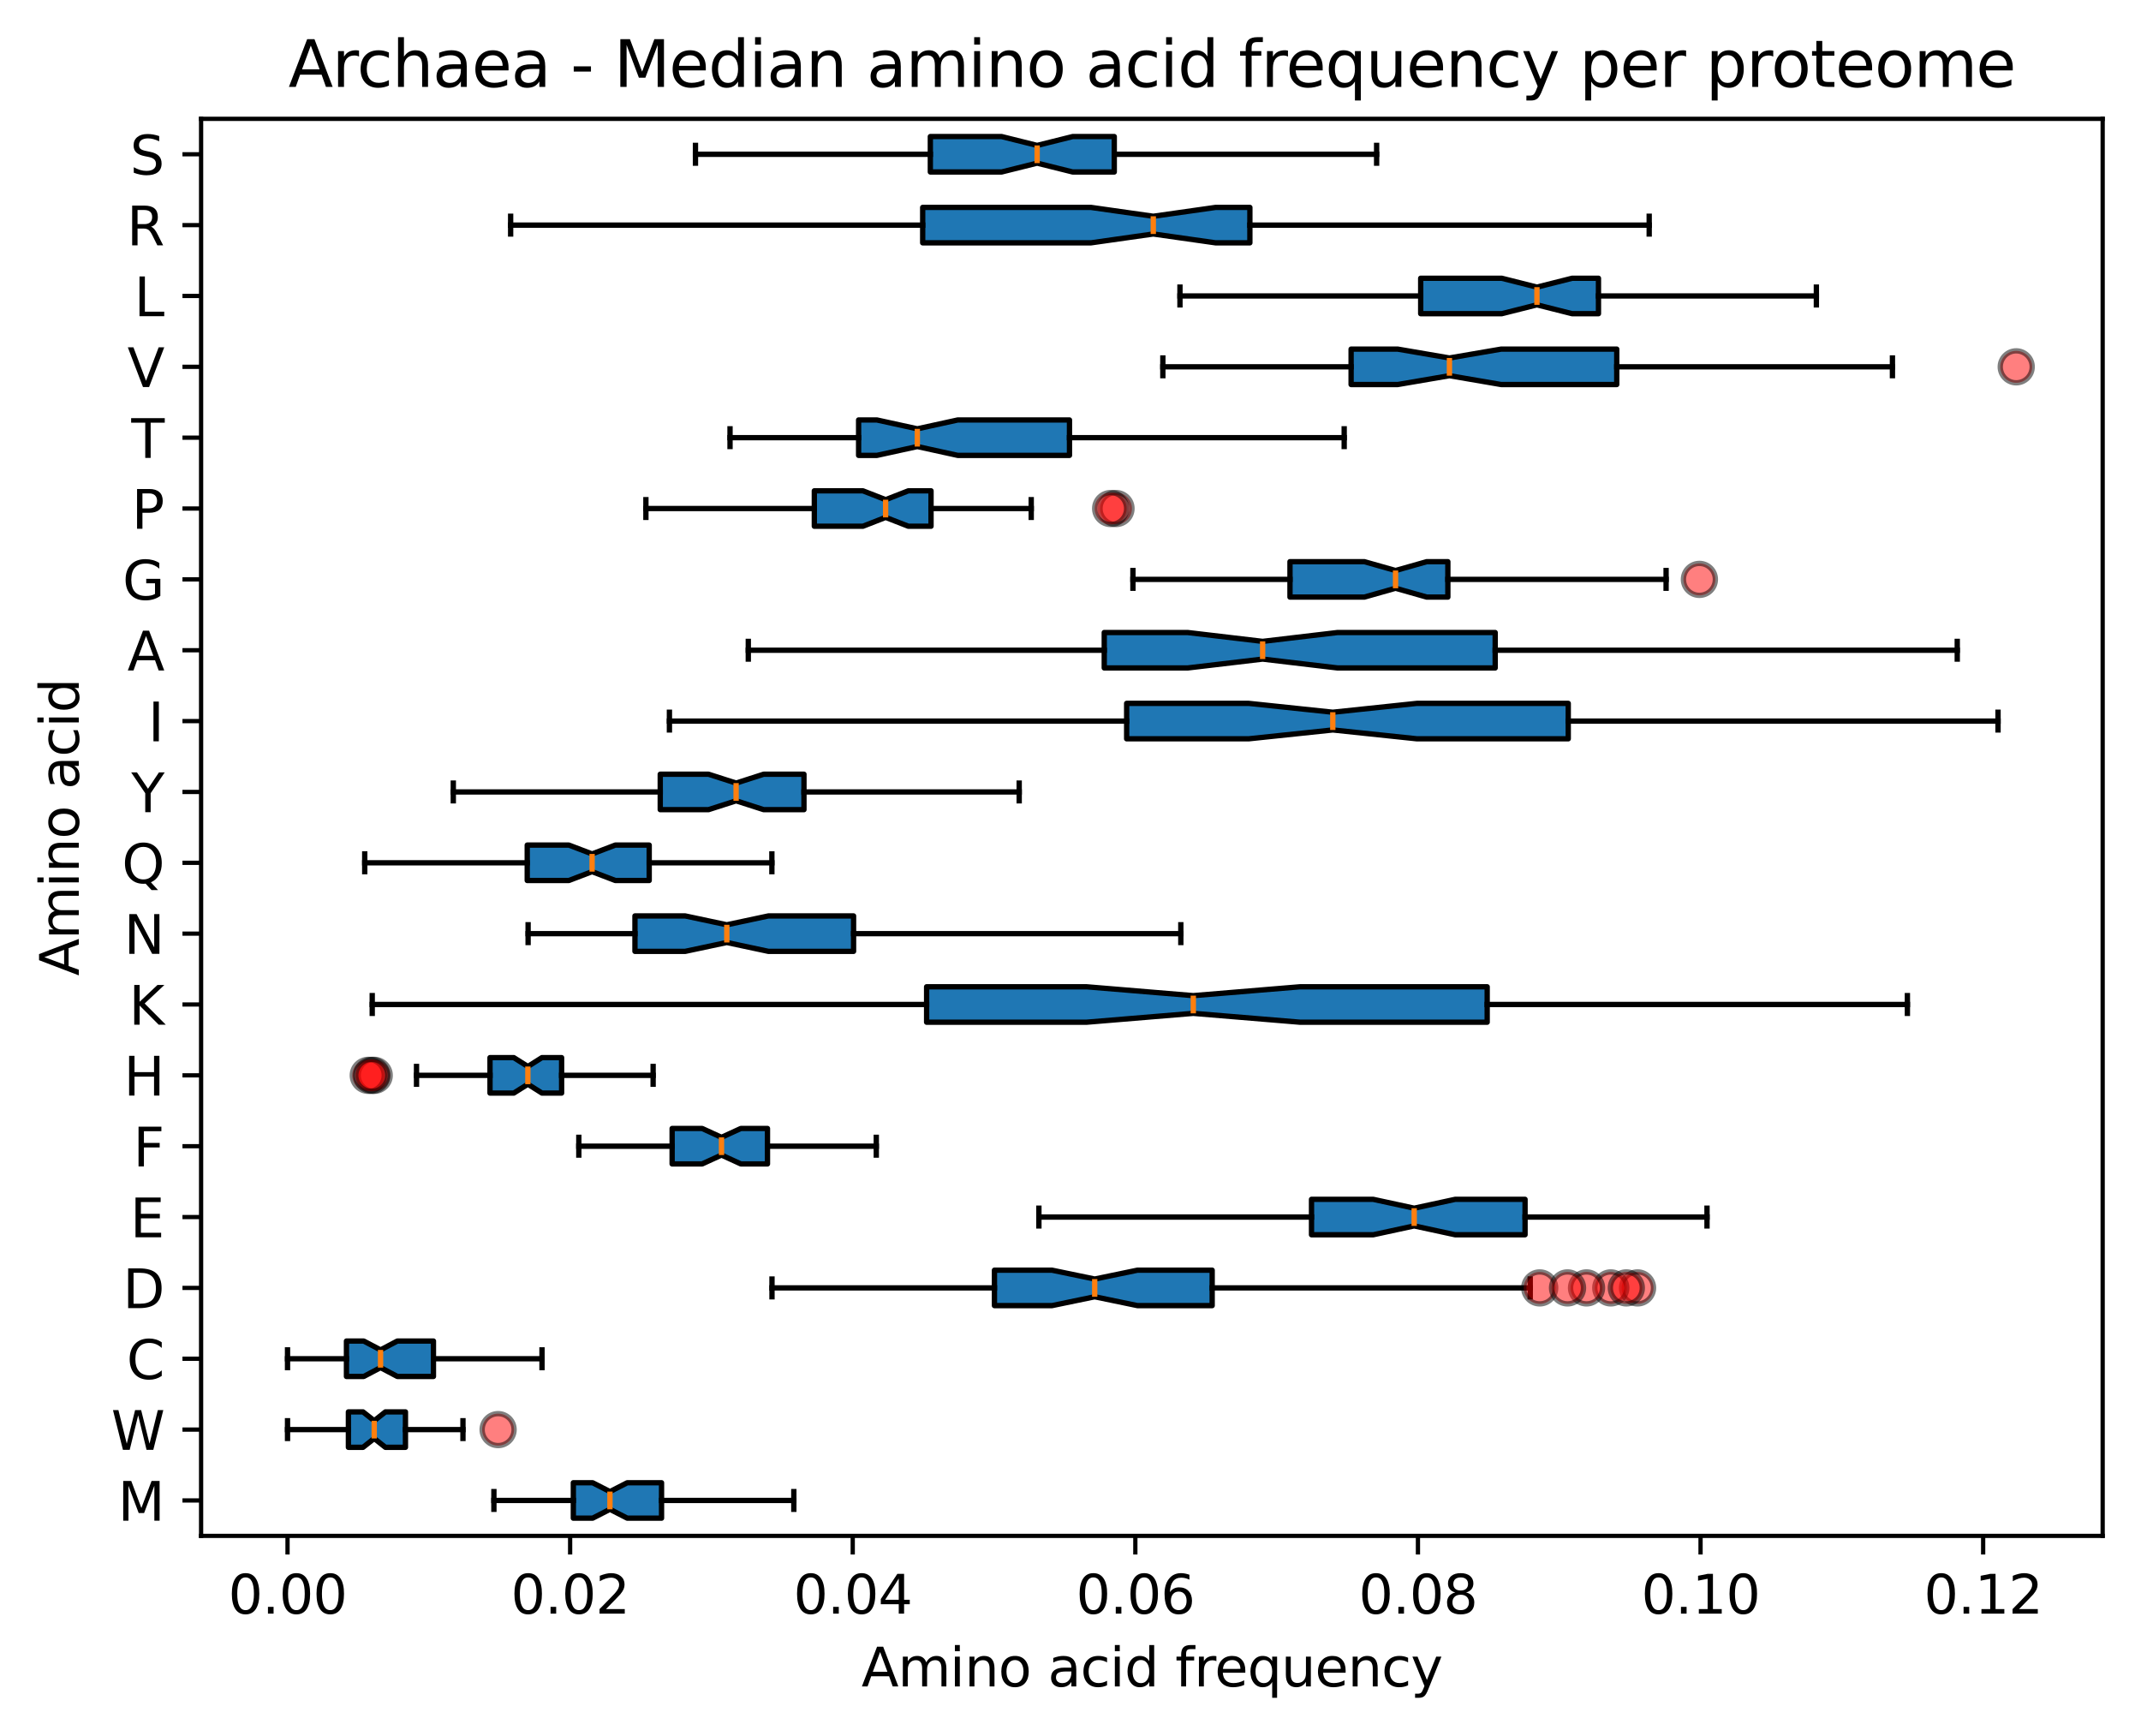 <?xml version="1.0" encoding="utf-8" standalone="no"?>
<!DOCTYPE svg PUBLIC "-//W3C//DTD SVG 1.1//EN"
  "http://www.w3.org/Graphics/SVG/1.1/DTD/svg11.dtd">
<svg xmlns:xlink="http://www.w3.org/1999/xlink" width="402.086pt" height="325.986pt" viewBox="0 0 402.086 325.986" xmlns="http://www.w3.org/2000/svg" version="1.1">
 <defs>
  <style type="text/css">*{stroke-linejoin: round; stroke-linecap: butt}</style>
 </defs>
 <g id="figure_1">
  <g id="patch_1">
   <path d="M 0 325.986 
L 402.086 325.986 
L 402.086 0 
L 0 0 
z
" style="fill: #ffffff"/>
  </g>
  <g id="axes_1">
   <g id="patch_2">
    <path d="M 37.766 288.43 
L 394.886 288.43 
L 394.886 22.318 
L 37.766 22.318 
z
" style="fill: #ffffff"/>
   </g>
   <g id="matplotlib.axis_1">
    <g id="xtick_1">
     <g id="line2d_1">
      <defs>
       <path id="m8e4354d970" d="M 0 0 
L 0 3.5 
" style="stroke: #000000; stroke-width: 0.8"/>
      </defs>
      <g>
       <use xlink:href="#m8e4354d970" x="53.998" y="288.43" style="stroke: #000000; stroke-width: 0.8"/>
      </g>
     </g>
     <g id="text_1">
      <!-- 0.00 -->
      <g transform="translate(42.866 303.029) scale(0.1 -0.1)">
       <defs>
        <path id="DejaVuSans-30" d="M 2034 4250 
Q 1547 4250 1301 3770 
Q 1056 3291 1056 2328 
Q 1056 1369 1301 889 
Q 1547 409 2034 409 
Q 2525 409 2770 889 
Q 3016 1369 3016 2328 
Q 3016 3291 2770 3770 
Q 2525 4250 2034 4250 
z
M 2034 4750 
Q 2819 4750 3233 4129 
Q 3647 3509 3647 2328 
Q 3647 1150 3233 529 
Q 2819 -91 2034 -91 
Q 1250 -91 836 529 
Q 422 1150 422 2328 
Q 422 3509 836 4129 
Q 1250 4750 2034 4750 
z
" transform="scale(0.016)"/>
        <path id="DejaVuSans-2e" d="M 684 794 
L 1344 794 
L 1344 0 
L 684 0 
L 684 794 
z
" transform="scale(0.016)"/>
       </defs>
       <use xlink:href="#DejaVuSans-30"/>
       <use xlink:href="#DejaVuSans-2e" x="63.623"/>
       <use xlink:href="#DejaVuSans-30" x="95.41"/>
       <use xlink:href="#DejaVuSans-30" x="159.033"/>
      </g>
     </g>
    </g>
    <g id="xtick_2">
     <g id="line2d_2">
      <g>
       <use xlink:href="#m8e4354d970" x="107.072" y="288.43" style="stroke: #000000; stroke-width: 0.8"/>
      </g>
     </g>
     <g id="text_2">
      <!-- 0.02 -->
      <g transform="translate(95.939 303.029) scale(0.1 -0.1)">
       <defs>
        <path id="DejaVuSans-32" d="M 1228 531 
L 3431 531 
L 3431 0 
L 469 0 
L 469 531 
Q 828 903 1448 1529 
Q 2069 2156 2228 2338 
Q 2531 2678 2651 2914 
Q 2772 3150 2772 3378 
Q 2772 3750 2511 3984 
Q 2250 4219 1831 4219 
Q 1534 4219 1204 4116 
Q 875 4013 500 3803 
L 500 4441 
Q 881 4594 1212 4672 
Q 1544 4750 1819 4750 
Q 2544 4750 2975 4387 
Q 3406 4025 3406 3419 
Q 3406 3131 3298 2873 
Q 3191 2616 2906 2266 
Q 2828 2175 2409 1742 
Q 1991 1309 1228 531 
z
" transform="scale(0.016)"/>
       </defs>
       <use xlink:href="#DejaVuSans-30"/>
       <use xlink:href="#DejaVuSans-2e" x="63.623"/>
       <use xlink:href="#DejaVuSans-30" x="95.41"/>
       <use xlink:href="#DejaVuSans-32" x="159.033"/>
      </g>
     </g>
    </g>
    <g id="xtick_3">
     <g id="line2d_3">
      <g>
       <use xlink:href="#m8e4354d970" x="160.146" y="288.43" style="stroke: #000000; stroke-width: 0.8"/>
      </g>
     </g>
     <g id="text_3">
      <!-- 0.04 -->
      <g transform="translate(149.013 303.029) scale(0.1 -0.1)">
       <defs>
        <path id="DejaVuSans-34" d="M 2419 4116 
L 825 1625 
L 2419 1625 
L 2419 4116 
z
M 2253 4666 
L 3047 4666 
L 3047 1625 
L 3713 1625 
L 3713 1100 
L 3047 1100 
L 3047 0 
L 2419 0 
L 2419 1100 
L 313 1100 
L 313 1709 
L 2253 4666 
z
" transform="scale(0.016)"/>
       </defs>
       <use xlink:href="#DejaVuSans-30"/>
       <use xlink:href="#DejaVuSans-2e" x="63.623"/>
       <use xlink:href="#DejaVuSans-30" x="95.41"/>
       <use xlink:href="#DejaVuSans-34" x="159.033"/>
      </g>
     </g>
    </g>
    <g id="xtick_4">
     <g id="line2d_4">
      <g>
       <use xlink:href="#m8e4354d970" x="213.22" y="288.43" style="stroke: #000000; stroke-width: 0.8"/>
      </g>
     </g>
     <g id="text_4">
      <!-- 0.06 -->
      <g transform="translate(202.087 303.029) scale(0.1 -0.1)">
       <defs>
        <path id="DejaVuSans-36" d="M 2113 2584 
Q 1688 2584 1439 2293 
Q 1191 2003 1191 1497 
Q 1191 994 1439 701 
Q 1688 409 2113 409 
Q 2538 409 2786 701 
Q 3034 994 3034 1497 
Q 3034 2003 2786 2293 
Q 2538 2584 2113 2584 
z
M 3366 4563 
L 3366 3988 
Q 3128 4100 2886 4159 
Q 2644 4219 2406 4219 
Q 1781 4219 1451 3797 
Q 1122 3375 1075 2522 
Q 1259 2794 1537 2939 
Q 1816 3084 2150 3084 
Q 2853 3084 3261 2657 
Q 3669 2231 3669 1497 
Q 3669 778 3244 343 
Q 2819 -91 2113 -91 
Q 1303 -91 875 529 
Q 447 1150 447 2328 
Q 447 3434 972 4092 
Q 1497 4750 2381 4750 
Q 2619 4750 2861 4703 
Q 3103 4656 3366 4563 
z
" transform="scale(0.016)"/>
       </defs>
       <use xlink:href="#DejaVuSans-30"/>
       <use xlink:href="#DejaVuSans-2e" x="63.623"/>
       <use xlink:href="#DejaVuSans-30" x="95.41"/>
       <use xlink:href="#DejaVuSans-36" x="159.033"/>
      </g>
     </g>
    </g>
    <g id="xtick_5">
     <g id="line2d_5">
      <g>
       <use xlink:href="#m8e4354d970" x="266.294" y="288.43" style="stroke: #000000; stroke-width: 0.8"/>
      </g>
     </g>
     <g id="text_5">
      <!-- 0.08 -->
      <g transform="translate(255.161 303.029) scale(0.1 -0.1)">
       <defs>
        <path id="DejaVuSans-38" d="M 2034 2216 
Q 1584 2216 1326 1975 
Q 1069 1734 1069 1313 
Q 1069 891 1326 650 
Q 1584 409 2034 409 
Q 2484 409 2743 651 
Q 3003 894 3003 1313 
Q 3003 1734 2745 1975 
Q 2488 2216 2034 2216 
z
M 1403 2484 
Q 997 2584 770 2862 
Q 544 3141 544 3541 
Q 544 4100 942 4425 
Q 1341 4750 2034 4750 
Q 2731 4750 3128 4425 
Q 3525 4100 3525 3541 
Q 3525 3141 3298 2862 
Q 3072 2584 2669 2484 
Q 3125 2378 3379 2068 
Q 3634 1759 3634 1313 
Q 3634 634 3220 271 
Q 2806 -91 2034 -91 
Q 1263 -91 848 271 
Q 434 634 434 1313 
Q 434 1759 690 2068 
Q 947 2378 1403 2484 
z
M 1172 3481 
Q 1172 3119 1398 2916 
Q 1625 2713 2034 2713 
Q 2441 2713 2670 2916 
Q 2900 3119 2900 3481 
Q 2900 3844 2670 4047 
Q 2441 4250 2034 4250 
Q 1625 4250 1398 4047 
Q 1172 3844 1172 3481 
z
" transform="scale(0.016)"/>
       </defs>
       <use xlink:href="#DejaVuSans-30"/>
       <use xlink:href="#DejaVuSans-2e" x="63.623"/>
       <use xlink:href="#DejaVuSans-30" x="95.41"/>
       <use xlink:href="#DejaVuSans-38" x="159.033"/>
      </g>
     </g>
    </g>
    <g id="xtick_6">
     <g id="line2d_6">
      <g>
       <use xlink:href="#m8e4354d970" x="319.368" y="288.43" style="stroke: #000000; stroke-width: 0.8"/>
      </g>
     </g>
     <g id="text_6">
      <!-- 0.10 -->
      <g transform="translate(308.235 303.029) scale(0.1 -0.1)">
       <defs>
        <path id="DejaVuSans-31" d="M 794 531 
L 1825 531 
L 1825 4091 
L 703 3866 
L 703 4441 
L 1819 4666 
L 2450 4666 
L 2450 531 
L 3481 531 
L 3481 0 
L 794 0 
L 794 531 
z
" transform="scale(0.016)"/>
       </defs>
       <use xlink:href="#DejaVuSans-30"/>
       <use xlink:href="#DejaVuSans-2e" x="63.623"/>
       <use xlink:href="#DejaVuSans-31" x="95.41"/>
       <use xlink:href="#DejaVuSans-30" x="159.033"/>
      </g>
     </g>
    </g>
    <g id="xtick_7">
     <g id="line2d_7">
      <g>
       <use xlink:href="#m8e4354d970" x="372.442" y="288.43" style="stroke: #000000; stroke-width: 0.8"/>
      </g>
     </g>
     <g id="text_7">
      <!-- 0.12 -->
      <g transform="translate(361.309 303.029) scale(0.1 -0.1)">
       <use xlink:href="#DejaVuSans-30"/>
       <use xlink:href="#DejaVuSans-2e" x="63.623"/>
       <use xlink:href="#DejaVuSans-31" x="95.41"/>
       <use xlink:href="#DejaVuSans-32" x="159.033"/>
      </g>
     </g>
    </g>
    <g id="text_8">
     <!-- Amino acid frequency -->
     <g transform="translate(161.787 316.707) scale(0.1 -0.1)">
      <defs>
       <path id="DejaVuSans-41" d="M 2188 4044 
L 1331 1722 
L 3047 1722 
L 2188 4044 
z
M 1831 4666 
L 2547 4666 
L 4325 0 
L 3669 0 
L 3244 1197 
L 1141 1197 
L 716 0 
L 50 0 
L 1831 4666 
z
" transform="scale(0.016)"/>
       <path id="DejaVuSans-6d" d="M 3328 2828 
Q 3544 3216 3844 3400 
Q 4144 3584 4550 3584 
Q 5097 3584 5394 3201 
Q 5691 2819 5691 2113 
L 5691 0 
L 5113 0 
L 5113 2094 
Q 5113 2597 4934 2840 
Q 4756 3084 4391 3084 
Q 3944 3084 3684 2787 
Q 3425 2491 3425 1978 
L 3425 0 
L 2847 0 
L 2847 2094 
Q 2847 2600 2669 2842 
Q 2491 3084 2119 3084 
Q 1678 3084 1418 2786 
Q 1159 2488 1159 1978 
L 1159 0 
L 581 0 
L 581 3500 
L 1159 3500 
L 1159 2956 
Q 1356 3278 1631 3431 
Q 1906 3584 2284 3584 
Q 2666 3584 2933 3390 
Q 3200 3197 3328 2828 
z
" transform="scale(0.016)"/>
       <path id="DejaVuSans-69" d="M 603 3500 
L 1178 3500 
L 1178 0 
L 603 0 
L 603 3500 
z
M 603 4863 
L 1178 4863 
L 1178 4134 
L 603 4134 
L 603 4863 
z
" transform="scale(0.016)"/>
       <path id="DejaVuSans-6e" d="M 3513 2113 
L 3513 0 
L 2938 0 
L 2938 2094 
Q 2938 2591 2744 2837 
Q 2550 3084 2163 3084 
Q 1697 3084 1428 2787 
Q 1159 2491 1159 1978 
L 1159 0 
L 581 0 
L 581 3500 
L 1159 3500 
L 1159 2956 
Q 1366 3272 1645 3428 
Q 1925 3584 2291 3584 
Q 2894 3584 3203 3211 
Q 3513 2838 3513 2113 
z
" transform="scale(0.016)"/>
       <path id="DejaVuSans-6f" d="M 1959 3097 
Q 1497 3097 1228 2736 
Q 959 2375 959 1747 
Q 959 1119 1226 758 
Q 1494 397 1959 397 
Q 2419 397 2687 759 
Q 2956 1122 2956 1747 
Q 2956 2369 2687 2733 
Q 2419 3097 1959 3097 
z
M 1959 3584 
Q 2709 3584 3137 3096 
Q 3566 2609 3566 1747 
Q 3566 888 3137 398 
Q 2709 -91 1959 -91 
Q 1206 -91 779 398 
Q 353 888 353 1747 
Q 353 2609 779 3096 
Q 1206 3584 1959 3584 
z
" transform="scale(0.016)"/>
       <path id="DejaVuSans-20" transform="scale(0.016)"/>
       <path id="DejaVuSans-61" d="M 2194 1759 
Q 1497 1759 1228 1600 
Q 959 1441 959 1056 
Q 959 750 1161 570 
Q 1363 391 1709 391 
Q 2188 391 2477 730 
Q 2766 1069 2766 1631 
L 2766 1759 
L 2194 1759 
z
M 3341 1997 
L 3341 0 
L 2766 0 
L 2766 531 
Q 2569 213 2275 61 
Q 1981 -91 1556 -91 
Q 1019 -91 701 211 
Q 384 513 384 1019 
Q 384 1609 779 1909 
Q 1175 2209 1959 2209 
L 2766 2209 
L 2766 2266 
Q 2766 2663 2505 2880 
Q 2244 3097 1772 3097 
Q 1472 3097 1187 3025 
Q 903 2953 641 2809 
L 641 3341 
Q 956 3463 1253 3523 
Q 1550 3584 1831 3584 
Q 2591 3584 2966 3190 
Q 3341 2797 3341 1997 
z
" transform="scale(0.016)"/>
       <path id="DejaVuSans-63" d="M 3122 3366 
L 3122 2828 
Q 2878 2963 2633 3030 
Q 2388 3097 2138 3097 
Q 1578 3097 1268 2742 
Q 959 2388 959 1747 
Q 959 1106 1268 751 
Q 1578 397 2138 397 
Q 2388 397 2633 464 
Q 2878 531 3122 666 
L 3122 134 
Q 2881 22 2623 -34 
Q 2366 -91 2075 -91 
Q 1284 -91 818 406 
Q 353 903 353 1747 
Q 353 2603 823 3093 
Q 1294 3584 2113 3584 
Q 2378 3584 2631 3529 
Q 2884 3475 3122 3366 
z
" transform="scale(0.016)"/>
       <path id="DejaVuSans-64" d="M 2906 2969 
L 2906 4863 
L 3481 4863 
L 3481 0 
L 2906 0 
L 2906 525 
Q 2725 213 2448 61 
Q 2172 -91 1784 -91 
Q 1150 -91 751 415 
Q 353 922 353 1747 
Q 353 2572 751 3078 
Q 1150 3584 1784 3584 
Q 2172 3584 2448 3432 
Q 2725 3281 2906 2969 
z
M 947 1747 
Q 947 1113 1208 752 
Q 1469 391 1925 391 
Q 2381 391 2643 752 
Q 2906 1113 2906 1747 
Q 2906 2381 2643 2742 
Q 2381 3103 1925 3103 
Q 1469 3103 1208 2742 
Q 947 2381 947 1747 
z
" transform="scale(0.016)"/>
       <path id="DejaVuSans-66" d="M 2375 4863 
L 2375 4384 
L 1825 4384 
Q 1516 4384 1395 4259 
Q 1275 4134 1275 3809 
L 1275 3500 
L 2222 3500 
L 2222 3053 
L 1275 3053 
L 1275 0 
L 697 0 
L 697 3053 
L 147 3053 
L 147 3500 
L 697 3500 
L 697 3744 
Q 697 4328 969 4595 
Q 1241 4863 1831 4863 
L 2375 4863 
z
" transform="scale(0.016)"/>
       <path id="DejaVuSans-72" d="M 2631 2963 
Q 2534 3019 2420 3045 
Q 2306 3072 2169 3072 
Q 1681 3072 1420 2755 
Q 1159 2438 1159 1844 
L 1159 0 
L 581 0 
L 581 3500 
L 1159 3500 
L 1159 2956 
Q 1341 3275 1631 3429 
Q 1922 3584 2338 3584 
Q 2397 3584 2469 3576 
Q 2541 3569 2628 3553 
L 2631 2963 
z
" transform="scale(0.016)"/>
       <path id="DejaVuSans-65" d="M 3597 1894 
L 3597 1613 
L 953 1613 
Q 991 1019 1311 708 
Q 1631 397 2203 397 
Q 2534 397 2845 478 
Q 3156 559 3463 722 
L 3463 178 
Q 3153 47 2828 -22 
Q 2503 -91 2169 -91 
Q 1331 -91 842 396 
Q 353 884 353 1716 
Q 353 2575 817 3079 
Q 1281 3584 2069 3584 
Q 2775 3584 3186 3129 
Q 3597 2675 3597 1894 
z
M 3022 2063 
Q 3016 2534 2758 2815 
Q 2500 3097 2075 3097 
Q 1594 3097 1305 2825 
Q 1016 2553 972 2059 
L 3022 2063 
z
" transform="scale(0.016)"/>
       <path id="DejaVuSans-71" d="M 947 1747 
Q 947 1113 1208 752 
Q 1469 391 1925 391 
Q 2381 391 2643 752 
Q 2906 1113 2906 1747 
Q 2906 2381 2643 2742 
Q 2381 3103 1925 3103 
Q 1469 3103 1208 2742 
Q 947 2381 947 1747 
z
M 2906 525 
Q 2725 213 2448 61 
Q 2172 -91 1784 -91 
Q 1150 -91 751 415 
Q 353 922 353 1747 
Q 353 2572 751 3078 
Q 1150 3584 1784 3584 
Q 2172 3584 2448 3432 
Q 2725 3281 2906 2969 
L 2906 3500 
L 3481 3500 
L 3481 -1331 
L 2906 -1331 
L 2906 525 
z
" transform="scale(0.016)"/>
       <path id="DejaVuSans-75" d="M 544 1381 
L 544 3500 
L 1119 3500 
L 1119 1403 
Q 1119 906 1312 657 
Q 1506 409 1894 409 
Q 2359 409 2629 706 
Q 2900 1003 2900 1516 
L 2900 3500 
L 3475 3500 
L 3475 0 
L 2900 0 
L 2900 538 
Q 2691 219 2414 64 
Q 2138 -91 1772 -91 
Q 1169 -91 856 284 
Q 544 659 544 1381 
z
M 1991 3584 
L 1991 3584 
z
" transform="scale(0.016)"/>
       <path id="DejaVuSans-79" d="M 2059 -325 
Q 1816 -950 1584 -1140 
Q 1353 -1331 966 -1331 
L 506 -1331 
L 506 -850 
L 844 -850 
Q 1081 -850 1212 -737 
Q 1344 -625 1503 -206 
L 1606 56 
L 191 3500 
L 800 3500 
L 1894 763 
L 2988 3500 
L 3597 3500 
L 2059 -325 
z
" transform="scale(0.016)"/>
      </defs>
      <use xlink:href="#DejaVuSans-41"/>
      <use xlink:href="#DejaVuSans-6d" x="68.408"/>
      <use xlink:href="#DejaVuSans-69" x="165.82"/>
      <use xlink:href="#DejaVuSans-6e" x="193.604"/>
      <use xlink:href="#DejaVuSans-6f" x="256.982"/>
      <use xlink:href="#DejaVuSans-20" x="318.164"/>
      <use xlink:href="#DejaVuSans-61" x="349.951"/>
      <use xlink:href="#DejaVuSans-63" x="411.23"/>
      <use xlink:href="#DejaVuSans-69" x="466.211"/>
      <use xlink:href="#DejaVuSans-64" x="493.994"/>
      <use xlink:href="#DejaVuSans-20" x="557.471"/>
      <use xlink:href="#DejaVuSans-66" x="589.258"/>
      <use xlink:href="#DejaVuSans-72" x="624.463"/>
      <use xlink:href="#DejaVuSans-65" x="663.326"/>
      <use xlink:href="#DejaVuSans-71" x="724.85"/>
      <use xlink:href="#DejaVuSans-75" x="788.326"/>
      <use xlink:href="#DejaVuSans-65" x="851.705"/>
      <use xlink:href="#DejaVuSans-6e" x="913.229"/>
      <use xlink:href="#DejaVuSans-63" x="976.607"/>
      <use xlink:href="#DejaVuSans-79" x="1031.588"/>
     </g>
    </g>
   </g>
   <g id="matplotlib.axis_2">
    <g id="ytick_1">
     <g id="line2d_8">
      <defs>
       <path id="m4b06323861" d="M 0 0 
L -3.5 0 
" style="stroke: #000000; stroke-width: 0.8"/>
      </defs>
      <g>
       <use xlink:href="#m4b06323861" x="37.766" y="281.777" style="stroke: #000000; stroke-width: 0.8"/>
      </g>
     </g>
     <g id="text_9">
      <!-- M -->
      <g transform="translate(22.137 285.577) scale(0.1 -0.1)">
       <defs>
        <path id="DejaVuSans-4d" d="M 628 4666 
L 1569 4666 
L 2759 1491 
L 3956 4666 
L 4897 4666 
L 4897 0 
L 4281 0 
L 4281 4097 
L 3078 897 
L 2444 897 
L 1241 4097 
L 1241 0 
L 628 0 
L 628 4666 
z
" transform="scale(0.016)"/>
       </defs>
       <use xlink:href="#DejaVuSans-4d"/>
      </g>
     </g>
    </g>
    <g id="ytick_2">
     <g id="line2d_9">
      <g>
       <use xlink:href="#m4b06323861" x="37.766" y="268.472" style="stroke: #000000; stroke-width: 0.8"/>
      </g>
     </g>
     <g id="text_10">
      <!-- W -->
      <g transform="translate(20.878 272.271) scale(0.1 -0.1)">
       <defs>
        <path id="DejaVuSans-57" d="M 213 4666 
L 850 4666 
L 1831 722 
L 2809 4666 
L 3519 4666 
L 4500 722 
L 5478 4666 
L 6119 4666 
L 4947 0 
L 4153 0 
L 3169 4050 
L 2175 0 
L 1381 0 
L 213 4666 
z
" transform="scale(0.016)"/>
       </defs>
       <use xlink:href="#DejaVuSans-57"/>
      </g>
     </g>
    </g>
    <g id="ytick_3">
     <g id="line2d_10">
      <g>
       <use xlink:href="#m4b06323861" x="37.766" y="255.166" style="stroke: #000000; stroke-width: 0.8"/>
      </g>
     </g>
     <g id="text_11">
      <!-- C -->
      <g transform="translate(23.783 258.965) scale(0.1 -0.1)">
       <defs>
        <path id="DejaVuSans-43" d="M 4122 4306 
L 4122 3641 
Q 3803 3938 3442 4084 
Q 3081 4231 2675 4231 
Q 1875 4231 1450 3742 
Q 1025 3253 1025 2328 
Q 1025 1406 1450 917 
Q 1875 428 2675 428 
Q 3081 428 3442 575 
Q 3803 722 4122 1019 
L 4122 359 
Q 3791 134 3420 21 
Q 3050 -91 2638 -91 
Q 1578 -91 968 557 
Q 359 1206 359 2328 
Q 359 3453 968 4101 
Q 1578 4750 2638 4750 
Q 3056 4750 3426 4639 
Q 3797 4528 4122 4306 
z
" transform="scale(0.016)"/>
       </defs>
       <use xlink:href="#DejaVuSans-43"/>
      </g>
     </g>
    </g>
    <g id="ytick_4">
     <g id="line2d_11">
      <g>
       <use xlink:href="#m4b06323861" x="37.766" y="241.861" style="stroke: #000000; stroke-width: 0.8"/>
      </g>
     </g>
     <g id="text_12">
      <!-- D -->
      <g transform="translate(23.066 245.66) scale(0.1 -0.1)">
       <defs>
        <path id="DejaVuSans-44" d="M 1259 4147 
L 1259 519 
L 2022 519 
Q 2988 519 3436 956 
Q 3884 1394 3884 2338 
Q 3884 3275 3436 3711 
Q 2988 4147 2022 4147 
L 1259 4147 
z
M 628 4666 
L 1925 4666 
Q 3281 4666 3915 4102 
Q 4550 3538 4550 2338 
Q 4550 1131 3912 565 
Q 3275 0 1925 0 
L 628 0 
L 628 4666 
z
" transform="scale(0.016)"/>
       </defs>
       <use xlink:href="#DejaVuSans-44"/>
      </g>
     </g>
    </g>
    <g id="ytick_5">
     <g id="line2d_12">
      <g>
       <use xlink:href="#m4b06323861" x="37.766" y="228.555" style="stroke: #000000; stroke-width: 0.8"/>
      </g>
     </g>
     <g id="text_13">
      <!-- E -->
      <g transform="translate(24.447 232.354) scale(0.1 -0.1)">
       <defs>
        <path id="DejaVuSans-45" d="M 628 4666 
L 3578 4666 
L 3578 4134 
L 1259 4134 
L 1259 2753 
L 3481 2753 
L 3481 2222 
L 1259 2222 
L 1259 531 
L 3634 531 
L 3634 0 
L 628 0 
L 628 4666 
z
" transform="scale(0.016)"/>
       </defs>
       <use xlink:href="#DejaVuSans-45"/>
      </g>
     </g>
    </g>
    <g id="ytick_6">
     <g id="line2d_13">
      <g>
       <use xlink:href="#m4b06323861" x="37.766" y="215.249" style="stroke: #000000; stroke-width: 0.8"/>
      </g>
     </g>
     <g id="text_14">
      <!-- F -->
      <g transform="translate(25.014 219.049) scale(0.1 -0.1)">
       <defs>
        <path id="DejaVuSans-46" d="M 628 4666 
L 3309 4666 
L 3309 4134 
L 1259 4134 
L 1259 2759 
L 3109 2759 
L 3109 2228 
L 1259 2228 
L 1259 0 
L 628 0 
L 628 4666 
z
" transform="scale(0.016)"/>
       </defs>
       <use xlink:href="#DejaVuSans-46"/>
      </g>
     </g>
    </g>
    <g id="ytick_7">
     <g id="line2d_14">
      <g>
       <use xlink:href="#m4b06323861" x="37.766" y="201.944" style="stroke: #000000; stroke-width: 0.8"/>
      </g>
     </g>
     <g id="text_15">
      <!-- H -->
      <g transform="translate(23.245 205.743) scale(0.1 -0.1)">
       <defs>
        <path id="DejaVuSans-48" d="M 628 4666 
L 1259 4666 
L 1259 2753 
L 3553 2753 
L 3553 4666 
L 4184 4666 
L 4184 0 
L 3553 0 
L 3553 2222 
L 1259 2222 
L 1259 0 
L 628 0 
L 628 4666 
z
" transform="scale(0.016)"/>
       </defs>
       <use xlink:href="#DejaVuSans-48"/>
      </g>
     </g>
    </g>
    <g id="ytick_8">
     <g id="line2d_15">
      <g>
       <use xlink:href="#m4b06323861" x="37.766" y="188.638" style="stroke: #000000; stroke-width: 0.8"/>
      </g>
     </g>
     <g id="text_16">
      <!-- K -->
      <g transform="translate(24.208 192.437) scale(0.1 -0.1)">
       <defs>
        <path id="DejaVuSans-4b" d="M 628 4666 
L 1259 4666 
L 1259 2694 
L 3353 4666 
L 4166 4666 
L 1850 2491 
L 4331 0 
L 3500 0 
L 1259 2247 
L 1259 0 
L 628 0 
L 628 4666 
z
" transform="scale(0.016)"/>
       </defs>
       <use xlink:href="#DejaVuSans-4b"/>
      </g>
     </g>
    </g>
    <g id="ytick_9">
     <g id="line2d_16">
      <g>
       <use xlink:href="#m4b06323861" x="37.766" y="175.333" style="stroke: #000000; stroke-width: 0.8"/>
      </g>
     </g>
     <g id="text_17">
      <!-- N -->
      <g transform="translate(23.284 179.132) scale(0.1 -0.1)">
       <defs>
        <path id="DejaVuSans-4e" d="M 628 4666 
L 1478 4666 
L 3547 763 
L 3547 4666 
L 4159 4666 
L 4159 0 
L 3309 0 
L 1241 3903 
L 1241 0 
L 628 0 
L 628 4666 
z
" transform="scale(0.016)"/>
       </defs>
       <use xlink:href="#DejaVuSans-4e"/>
      </g>
     </g>
    </g>
    <g id="ytick_10">
     <g id="line2d_17">
      <g>
       <use xlink:href="#m4b06323861" x="37.766" y="162.027" style="stroke: #000000; stroke-width: 0.8"/>
      </g>
     </g>
     <g id="text_18">
      <!-- Q -->
      <g transform="translate(22.894 165.826) scale(0.1 -0.1)">
       <defs>
        <path id="DejaVuSans-51" d="M 2522 4238 
Q 1834 4238 1429 3725 
Q 1025 3213 1025 2328 
Q 1025 1447 1429 934 
Q 1834 422 2522 422 
Q 3209 422 3611 934 
Q 4013 1447 4013 2328 
Q 4013 3213 3611 3725 
Q 3209 4238 2522 4238 
z
M 3406 84 
L 4238 -825 
L 3475 -825 
L 2784 -78 
Q 2681 -84 2626 -87 
Q 2572 -91 2522 -91 
Q 1538 -91 948 567 
Q 359 1225 359 2328 
Q 359 3434 948 4092 
Q 1538 4750 2522 4750 
Q 3503 4750 4090 4092 
Q 4678 3434 4678 2328 
Q 4678 1516 4351 937 
Q 4025 359 3406 84 
z
" transform="scale(0.016)"/>
       </defs>
       <use xlink:href="#DejaVuSans-51"/>
      </g>
     </g>
    </g>
    <g id="ytick_11">
     <g id="line2d_18">
      <g>
       <use xlink:href="#m4b06323861" x="37.766" y="148.721" style="stroke: #000000; stroke-width: 0.8"/>
      </g>
     </g>
     <g id="text_19">
      <!-- Y -->
      <g transform="translate(24.658 152.521) scale(0.1 -0.1)">
       <defs>
        <path id="DejaVuSans-59" d="M -13 4666 
L 666 4666 
L 1959 2747 
L 3244 4666 
L 3922 4666 
L 2272 2222 
L 2272 0 
L 1638 0 
L 1638 2222 
L -13 4666 
z
" transform="scale(0.016)"/>
       </defs>
       <use xlink:href="#DejaVuSans-59"/>
      </g>
     </g>
    </g>
    <g id="ytick_12">
     <g id="line2d_19">
      <g>
       <use xlink:href="#m4b06323861" x="37.766" y="135.416" style="stroke: #000000; stroke-width: 0.8"/>
      </g>
     </g>
     <g id="text_20">
      <!-- I -->
      <g transform="translate(27.816 139.215) scale(0.1 -0.1)">
       <defs>
        <path id="DejaVuSans-49" d="M 628 4666 
L 1259 4666 
L 1259 0 
L 628 0 
L 628 4666 
z
" transform="scale(0.016)"/>
       </defs>
       <use xlink:href="#DejaVuSans-49"/>
      </g>
     </g>
    </g>
    <g id="ytick_13">
     <g id="line2d_20">
      <g>
       <use xlink:href="#m4b06323861" x="37.766" y="122.11" style="stroke: #000000; stroke-width: 0.8"/>
      </g>
     </g>
     <g id="text_21">
      <!-- A -->
      <g transform="translate(23.925 125.909) scale(0.1 -0.1)">
       <use xlink:href="#DejaVuSans-41"/>
      </g>
     </g>
    </g>
    <g id="ytick_14">
     <g id="line2d_21">
      <g>
       <use xlink:href="#m4b06323861" x="37.766" y="108.805" style="stroke: #000000; stroke-width: 0.8"/>
      </g>
     </g>
     <g id="text_22">
      <!-- G -->
      <g transform="translate(23.017 112.604) scale(0.1 -0.1)">
       <defs>
        <path id="DejaVuSans-47" d="M 3809 666 
L 3809 1919 
L 2778 1919 
L 2778 2438 
L 4434 2438 
L 4434 434 
Q 4069 175 3628 42 
Q 3188 -91 2688 -91 
Q 1594 -91 976 548 
Q 359 1188 359 2328 
Q 359 3472 976 4111 
Q 1594 4750 2688 4750 
Q 3144 4750 3555 4637 
Q 3966 4525 4313 4306 
L 4313 3634 
Q 3963 3931 3569 4081 
Q 3175 4231 2741 4231 
Q 1884 4231 1454 3753 
Q 1025 3275 1025 2328 
Q 1025 1384 1454 906 
Q 1884 428 2741 428 
Q 3075 428 3337 486 
Q 3600 544 3809 666 
z
" transform="scale(0.016)"/>
       </defs>
       <use xlink:href="#DejaVuSans-47"/>
      </g>
     </g>
    </g>
    <g id="ytick_15">
     <g id="line2d_22">
      <g>
       <use xlink:href="#m4b06323861" x="37.766" y="95.499" style="stroke: #000000; stroke-width: 0.8"/>
      </g>
     </g>
     <g id="text_23">
      <!-- P -->
      <g transform="translate(24.736 99.298) scale(0.1 -0.1)">
       <defs>
        <path id="DejaVuSans-50" d="M 1259 4147 
L 1259 2394 
L 2053 2394 
Q 2494 2394 2734 2622 
Q 2975 2850 2975 3272 
Q 2975 3691 2734 3919 
Q 2494 4147 2053 4147 
L 1259 4147 
z
M 628 4666 
L 2053 4666 
Q 2838 4666 3239 4311 
Q 3641 3956 3641 3272 
Q 3641 2581 3239 2228 
Q 2838 1875 2053 1875 
L 1259 1875 
L 1259 0 
L 628 0 
L 628 4666 
z
" transform="scale(0.016)"/>
       </defs>
       <use xlink:href="#DejaVuSans-50"/>
      </g>
     </g>
    </g>
    <g id="ytick_16">
     <g id="line2d_23">
      <g>
       <use xlink:href="#m4b06323861" x="37.766" y="82.193" style="stroke: #000000; stroke-width: 0.8"/>
      </g>
     </g>
     <g id="text_24">
      <!-- T -->
      <g transform="translate(24.658 85.993) scale(0.1 -0.1)">
       <defs>
        <path id="DejaVuSans-54" d="M -19 4666 
L 3928 4666 
L 3928 4134 
L 2272 4134 
L 2272 0 
L 1638 0 
L 1638 4134 
L -19 4134 
L -19 4666 
z
" transform="scale(0.016)"/>
       </defs>
       <use xlink:href="#DejaVuSans-54"/>
      </g>
     </g>
    </g>
    <g id="ytick_17">
     <g id="line2d_24">
      <g>
       <use xlink:href="#m4b06323861" x="37.766" y="68.888" style="stroke: #000000; stroke-width: 0.8"/>
      </g>
     </g>
     <g id="text_25">
      <!-- V -->
      <g transform="translate(23.925 72.687) scale(0.1 -0.1)">
       <defs>
        <path id="DejaVuSans-56" d="M 1831 0 
L 50 4666 
L 709 4666 
L 2188 738 
L 3669 4666 
L 4325 4666 
L 2547 0 
L 1831 0 
z
" transform="scale(0.016)"/>
       </defs>
       <use xlink:href="#DejaVuSans-56"/>
      </g>
     </g>
    </g>
    <g id="ytick_18">
     <g id="line2d_25">
      <g>
       <use xlink:href="#m4b06323861" x="37.766" y="55.582" style="stroke: #000000; stroke-width: 0.8"/>
      </g>
     </g>
     <g id="text_26">
      <!-- L -->
      <g transform="translate(25.194 59.381) scale(0.1 -0.1)">
       <defs>
        <path id="DejaVuSans-4c" d="M 628 4666 
L 1259 4666 
L 1259 531 
L 3531 531 
L 3531 0 
L 628 0 
L 628 4666 
z
" transform="scale(0.016)"/>
       </defs>
       <use xlink:href="#DejaVuSans-4c"/>
      </g>
     </g>
    </g>
    <g id="ytick_19">
     <g id="line2d_26">
      <g>
       <use xlink:href="#m4b06323861" x="37.766" y="42.277" style="stroke: #000000; stroke-width: 0.8"/>
      </g>
     </g>
     <g id="text_27">
      <!-- R -->
      <g transform="translate(23.817 46.076) scale(0.1 -0.1)">
       <defs>
        <path id="DejaVuSans-52" d="M 2841 2188 
Q 3044 2119 3236 1894 
Q 3428 1669 3622 1275 
L 4263 0 
L 3584 0 
L 2988 1197 
Q 2756 1666 2539 1819 
Q 2322 1972 1947 1972 
L 1259 1972 
L 1259 0 
L 628 0 
L 628 4666 
L 2053 4666 
Q 2853 4666 3247 4331 
Q 3641 3997 3641 3322 
Q 3641 2881 3436 2590 
Q 3231 2300 2841 2188 
z
M 1259 4147 
L 1259 2491 
L 2053 2491 
Q 2509 2491 2742 2702 
Q 2975 2913 2975 3322 
Q 2975 3731 2742 3939 
Q 2509 4147 2053 4147 
L 1259 4147 
z
" transform="scale(0.016)"/>
       </defs>
       <use xlink:href="#DejaVuSans-52"/>
      </g>
     </g>
    </g>
    <g id="ytick_20">
     <g id="line2d_27">
      <g>
       <use xlink:href="#m4b06323861" x="37.766" y="28.971" style="stroke: #000000; stroke-width: 0.8"/>
      </g>
     </g>
     <g id="text_28">
      <!-- S -->
      <g transform="translate(24.417 32.77) scale(0.1 -0.1)">
       <defs>
        <path id="DejaVuSans-53" d="M 3425 4513 
L 3425 3897 
Q 3066 4069 2747 4153 
Q 2428 4238 2131 4238 
Q 1616 4238 1336 4038 
Q 1056 3838 1056 3469 
Q 1056 3159 1242 3001 
Q 1428 2844 1947 2747 
L 2328 2669 
Q 3034 2534 3370 2195 
Q 3706 1856 3706 1288 
Q 3706 609 3251 259 
Q 2797 -91 1919 -91 
Q 1588 -91 1214 -16 
Q 841 59 441 206 
L 441 856 
Q 825 641 1194 531 
Q 1563 422 1919 422 
Q 2459 422 2753 634 
Q 3047 847 3047 1241 
Q 3047 1584 2836 1778 
Q 2625 1972 2144 2069 
L 1759 2144 
Q 1053 2284 737 2584 
Q 422 2884 422 3419 
Q 422 4038 858 4394 
Q 1294 4750 2059 4750 
Q 2388 4750 2728 4690 
Q 3069 4631 3425 4513 
z
" transform="scale(0.016)"/>
       </defs>
       <use xlink:href="#DejaVuSans-53"/>
      </g>
     </g>
    </g>
    <g id="text_29">
     <!-- Amino acid -->
     <g transform="translate(14.798 183.248) rotate(-90) scale(0.1 -0.1)">
      <use xlink:href="#DejaVuSans-41"/>
      <use xlink:href="#DejaVuSans-6d" x="68.408"/>
      <use xlink:href="#DejaVuSans-69" x="165.82"/>
      <use xlink:href="#DejaVuSans-6e" x="193.604"/>
      <use xlink:href="#DejaVuSans-6f" x="256.982"/>
      <use xlink:href="#DejaVuSans-20" x="318.164"/>
      <use xlink:href="#DejaVuSans-61" x="349.951"/>
      <use xlink:href="#DejaVuSans-63" x="411.23"/>
      <use xlink:href="#DejaVuSans-69" x="466.211"/>
      <use xlink:href="#DejaVuSans-64" x="493.994"/>
     </g>
    </g>
   </g>
   <g id="patch_3">
    <path d="M 107.674 285.104 
L 107.674 278.451 
L 111.298 278.451 
L 114.549 280.114 
L 117.8 278.451 
L 124.239 278.451 
L 124.239 285.104 
L 117.8 285.104 
L 114.549 283.441 
L 111.298 285.104 
L 107.674 285.104 
z
" clip-path="url(#p8ccfb51da8)" style="fill: #1f77b4; stroke: #000000; stroke-linejoin: miter"/>
   </g>
   <g id="line2d_28">
    <path d="M 107.674 281.777 
L 92.756 281.777 
" clip-path="url(#p8ccfb51da8)" style="fill: none; stroke: #000000; stroke-linecap: square"/>
   </g>
   <g id="line2d_29">
    <path d="M 124.239 281.777 
L 149.082 281.777 
" clip-path="url(#p8ccfb51da8)" style="fill: none; stroke: #000000; stroke-linecap: square"/>
   </g>
   <g id="line2d_30">
    <path d="M 92.756 283.441 
L 92.756 280.114 
" clip-path="url(#p8ccfb51da8)" style="fill: none; stroke: #000000; stroke-linecap: square"/>
   </g>
   <g id="line2d_31">
    <path d="M 149.082 283.441 
L 149.082 280.114 
" clip-path="url(#p8ccfb51da8)" style="fill: none; stroke: #000000; stroke-linecap: square"/>
   </g>
   <g id="line2d_32"/>
   <g id="patch_4">
    <path d="M 65.431 271.798 
L 65.431 265.145 
L 68.176 265.145 
L 70.279 266.809 
L 72.381 265.145 
L 76.144 265.145 
L 76.144 271.798 
L 72.381 271.798 
L 70.279 270.135 
L 68.176 271.798 
L 65.431 271.798 
z
" clip-path="url(#p8ccfb51da8)" style="fill: #1f77b4; stroke: #000000; stroke-linejoin: miter"/>
   </g>
   <g id="line2d_33">
    <path d="M 65.431 268.472 
L 53.998 268.472 
" clip-path="url(#p8ccfb51da8)" style="fill: none; stroke: #000000; stroke-linecap: square"/>
   </g>
   <g id="line2d_34">
    <path d="M 76.144 268.472 
L 86.945 268.472 
" clip-path="url(#p8ccfb51da8)" style="fill: none; stroke: #000000; stroke-linecap: square"/>
   </g>
   <g id="line2d_35">
    <path d="M 53.998 270.135 
L 53.998 266.809 
" clip-path="url(#p8ccfb51da8)" style="fill: none; stroke: #000000; stroke-linecap: square"/>
   </g>
   <g id="line2d_36">
    <path d="M 86.945 270.135 
L 86.945 266.809 
" clip-path="url(#p8ccfb51da8)" style="fill: none; stroke: #000000; stroke-linecap: square"/>
   </g>
   <g id="line2d_37">
    <defs>
     <path id="mce85e0f299" d="M 0 3 
C 0.796 3 1.559 2.684 2.121 2.121 
C 2.684 1.559 3 0.796 3 0 
C 3 -0.796 2.684 -1.559 2.121 -2.121 
C 1.559 -2.684 0.796 -3 0 -3 
C -0.796 -3 -1.559 -2.684 -2.121 -2.121 
C -2.684 -1.559 -3 -0.796 -3 0 
C -3 0.796 -2.684 1.559 -2.121 2.121 
C -1.559 2.684 -0.796 3 0 3 
z
" style="stroke: #000000; stroke-opacity: 0.5"/>
    </defs>
    <g clip-path="url(#p8ccfb51da8)">
     <use xlink:href="#mce85e0f299" x="93.547" y="268.472" style="fill: #ff0000; fill-opacity: 0.5; stroke: #000000; stroke-opacity: 0.5"/>
    </g>
   </g>
   <g id="patch_5">
    <path d="M 65.065 258.493 
L 65.065 251.84 
L 68.31 251.84 
L 71.467 253.503 
L 74.624 251.84 
L 81.402 251.84 
L 81.402 258.493 
L 74.624 258.493 
L 71.467 256.829 
L 68.31 258.493 
L 65.065 258.493 
z
" clip-path="url(#p8ccfb51da8)" style="fill: #1f77b4; stroke: #000000; stroke-linejoin: miter"/>
   </g>
   <g id="line2d_38">
    <path d="M 65.065 255.166 
L 53.998 255.166 
" clip-path="url(#p8ccfb51da8)" style="fill: none; stroke: #000000; stroke-linecap: square"/>
   </g>
   <g id="line2d_39">
    <path d="M 81.402 255.166 
L 101.789 255.166 
" clip-path="url(#p8ccfb51da8)" style="fill: none; stroke: #000000; stroke-linecap: square"/>
   </g>
   <g id="line2d_40">
    <path d="M 53.998 256.829 
L 53.998 253.503 
" clip-path="url(#p8ccfb51da8)" style="fill: none; stroke: #000000; stroke-linecap: square"/>
   </g>
   <g id="line2d_41">
    <path d="M 101.789 256.829 
L 101.789 253.503 
" clip-path="url(#p8ccfb51da8)" style="fill: none; stroke: #000000; stroke-linecap: square"/>
   </g>
   <g id="line2d_42"/>
   <g id="patch_6">
    <path d="M 186.76 245.187 
L 186.76 238.534 
L 197.565 238.534 
L 205.589 240.197 
L 213.614 238.534 
L 227.649 238.534 
L 227.649 245.187 
L 213.614 245.187 
L 205.589 243.524 
L 197.565 245.187 
L 186.76 245.187 
z
" clip-path="url(#p8ccfb51da8)" style="fill: #1f77b4; stroke: #000000; stroke-linejoin: miter"/>
   </g>
   <g id="line2d_43">
    <path d="M 186.76 241.861 
L 144.982 241.861 
" clip-path="url(#p8ccfb51da8)" style="fill: none; stroke: #000000; stroke-linecap: square"/>
   </g>
   <g id="line2d_44">
    <path d="M 227.649 241.861 
L 287.385 241.861 
" clip-path="url(#p8ccfb51da8)" style="fill: none; stroke: #000000; stroke-linecap: square"/>
   </g>
   <g id="line2d_45">
    <path d="M 144.982 243.524 
L 144.982 240.197 
" clip-path="url(#p8ccfb51da8)" style="fill: none; stroke: #000000; stroke-linecap: square"/>
   </g>
   <g id="line2d_46">
    <path d="M 287.385 243.524 
L 287.385 240.197 
" clip-path="url(#p8ccfb51da8)" style="fill: none; stroke: #000000; stroke-linecap: square"/>
   </g>
   <g id="line2d_47">
    <g clip-path="url(#p8ccfb51da8)">
     <use xlink:href="#mce85e0f299" x="307.536" y="241.861" style="fill: #ff0000; fill-opacity: 0.5; stroke: #000000; stroke-opacity: 0.5"/>
     <use xlink:href="#mce85e0f299" x="302.51" y="241.861" style="fill: #ff0000; fill-opacity: 0.5; stroke: #000000; stroke-opacity: 0.5"/>
     <use xlink:href="#mce85e0f299" x="297.956" y="241.861" style="fill: #ff0000; fill-opacity: 0.5; stroke: #000000; stroke-opacity: 0.5"/>
     <use xlink:href="#mce85e0f299" x="305.429" y="241.861" style="fill: #ff0000; fill-opacity: 0.5; stroke: #000000; stroke-opacity: 0.5"/>
     <use xlink:href="#mce85e0f299" x="289.163" y="241.861" style="fill: #ff0000; fill-opacity: 0.5; stroke: #000000; stroke-opacity: 0.5"/>
     <use xlink:href="#mce85e0f299" x="294.387" y="241.861" style="fill: #ff0000; fill-opacity: 0.5; stroke: #000000; stroke-opacity: 0.5"/>
    </g>
   </g>
   <g id="patch_7">
    <path d="M 246.305 231.881 
L 246.305 225.229 
L 257.896 225.229 
L 265.589 226.892 
L 273.282 225.229 
L 286.411 225.229 
L 286.411 231.881 
L 273.282 231.881 
L 265.589 230.218 
L 257.896 231.881 
L 246.305 231.881 
z
" clip-path="url(#p8ccfb51da8)" style="fill: #1f77b4; stroke: #000000; stroke-linejoin: miter"/>
   </g>
   <g id="line2d_48">
    <path d="M 246.305 228.555 
L 195.109 228.555 
" clip-path="url(#p8ccfb51da8)" style="fill: none; stroke: #000000; stroke-linecap: square"/>
   </g>
   <g id="line2d_49">
    <path d="M 286.411 228.555 
L 320.58 228.555 
" clip-path="url(#p8ccfb51da8)" style="fill: none; stroke: #000000; stroke-linecap: square"/>
   </g>
   <g id="line2d_50">
    <path d="M 195.109 230.218 
L 195.109 226.892 
" clip-path="url(#p8ccfb51da8)" style="fill: none; stroke: #000000; stroke-linecap: square"/>
   </g>
   <g id="line2d_51">
    <path d="M 320.58 230.218 
L 320.58 226.892 
" clip-path="url(#p8ccfb51da8)" style="fill: none; stroke: #000000; stroke-linecap: square"/>
   </g>
   <g id="line2d_52"/>
   <g id="patch_8">
    <path d="M 126.227 218.576 
L 126.227 211.923 
L 131.87 211.923 
L 135.499 213.586 
L 139.129 211.923 
L 144.135 211.923 
L 144.135 218.576 
L 139.129 218.576 
L 135.499 216.913 
L 131.87 218.576 
L 126.227 218.576 
z
" clip-path="url(#p8ccfb51da8)" style="fill: #1f77b4; stroke: #000000; stroke-linejoin: miter"/>
   </g>
   <g id="line2d_53">
    <path d="M 126.227 215.249 
L 108.704 215.249 
" clip-path="url(#p8ccfb51da8)" style="fill: none; stroke: #000000; stroke-linecap: square"/>
   </g>
   <g id="line2d_54">
    <path d="M 144.135 215.249 
L 164.569 215.249 
" clip-path="url(#p8ccfb51da8)" style="fill: none; stroke: #000000; stroke-linecap: square"/>
   </g>
   <g id="line2d_55">
    <path d="M 108.704 216.913 
L 108.704 213.586 
" clip-path="url(#p8ccfb51da8)" style="fill: none; stroke: #000000; stroke-linecap: square"/>
   </g>
   <g id="line2d_56">
    <path d="M 164.569 216.913 
L 164.569 213.586 
" clip-path="url(#p8ccfb51da8)" style="fill: none; stroke: #000000; stroke-linecap: square"/>
   </g>
   <g id="line2d_57"/>
   <g id="patch_9">
    <path d="M 92.023 205.27 
L 92.023 198.617 
L 96.496 198.617 
L 99.135 200.281 
L 101.775 198.617 
L 105.472 198.617 
L 105.472 205.27 
L 101.775 205.27 
L 99.135 203.607 
L 96.496 205.27 
L 92.023 205.27 
z
" clip-path="url(#p8ccfb51da8)" style="fill: #1f77b4; stroke: #000000; stroke-linejoin: miter"/>
   </g>
   <g id="line2d_58">
    <path d="M 92.023 201.944 
L 78.223 201.944 
" clip-path="url(#p8ccfb51da8)" style="fill: none; stroke: #000000; stroke-linecap: square"/>
   </g>
   <g id="line2d_59">
    <path d="M 105.472 201.944 
L 122.659 201.944 
" clip-path="url(#p8ccfb51da8)" style="fill: none; stroke: #000000; stroke-linecap: square"/>
   </g>
   <g id="line2d_60">
    <path d="M 78.223 203.607 
L 78.223 200.281 
" clip-path="url(#p8ccfb51da8)" style="fill: none; stroke: #000000; stroke-linecap: square"/>
   </g>
   <g id="line2d_61">
    <path d="M 122.659 203.607 
L 122.659 200.281 
" clip-path="url(#p8ccfb51da8)" style="fill: none; stroke: #000000; stroke-linecap: square"/>
   </g>
   <g id="line2d_62">
    <g clip-path="url(#p8ccfb51da8)">
     <use xlink:href="#mce85e0f299" x="70.279" y="201.944" style="fill: #ff0000; fill-opacity: 0.5; stroke: #000000; stroke-opacity: 0.5"/>
     <use xlink:href="#mce85e0f299" x="69.162" y="201.944" style="fill: #ff0000; fill-opacity: 0.5; stroke: #000000; stroke-opacity: 0.5"/>
     <use xlink:href="#mce85e0f299" x="69.818" y="201.944" style="fill: #ff0000; fill-opacity: 0.5; stroke: #000000; stroke-opacity: 0.5"/>
    </g>
   </g>
   <g id="patch_10">
    <path d="M 174.02 191.965 
L 174.02 185.312 
L 204.061 185.312 
L 224.105 186.975 
L 244.149 185.312 
L 279.298 185.312 
L 279.298 191.965 
L 244.149 191.965 
L 224.105 190.301 
L 204.061 191.965 
L 174.02 191.965 
z
" clip-path="url(#p8ccfb51da8)" style="fill: #1f77b4; stroke: #000000; stroke-linejoin: miter"/>
   </g>
   <g id="line2d_63">
    <path d="M 174.02 188.638 
L 69.906 188.638 
" clip-path="url(#p8ccfb51da8)" style="fill: none; stroke: #000000; stroke-linecap: square"/>
   </g>
   <g id="line2d_64">
    <path d="M 279.298 188.638 
L 358.214 188.638 
" clip-path="url(#p8ccfb51da8)" style="fill: none; stroke: #000000; stroke-linecap: square"/>
   </g>
   <g id="line2d_65">
    <path d="M 69.906 190.301 
L 69.906 186.975 
" clip-path="url(#p8ccfb51da8)" style="fill: none; stroke: #000000; stroke-linecap: square"/>
   </g>
   <g id="line2d_66">
    <path d="M 358.214 190.301 
L 358.214 186.975 
" clip-path="url(#p8ccfb51da8)" style="fill: none; stroke: #000000; stroke-linecap: square"/>
   </g>
   <g id="line2d_67"/>
   <g id="patch_11">
    <path d="M 119.246 178.659 
L 119.246 172.006 
L 128.678 172.006 
L 136.495 173.669 
L 144.312 172.006 
L 160.303 172.006 
L 160.303 178.659 
L 144.312 178.659 
L 136.495 176.996 
L 128.678 178.659 
L 119.246 178.659 
z
" clip-path="url(#p8ccfb51da8)" style="fill: #1f77b4; stroke: #000000; stroke-linejoin: miter"/>
   </g>
   <g id="line2d_68">
    <path d="M 119.246 175.333 
L 99.181 175.333 
" clip-path="url(#p8ccfb51da8)" style="fill: none; stroke: #000000; stroke-linecap: square"/>
   </g>
   <g id="line2d_69">
    <path d="M 160.303 175.333 
L 221.761 175.333 
" clip-path="url(#p8ccfb51da8)" style="fill: none; stroke: #000000; stroke-linecap: square"/>
   </g>
   <g id="line2d_70">
    <path d="M 99.181 176.996 
L 99.181 173.669 
" clip-path="url(#p8ccfb51da8)" style="fill: none; stroke: #000000; stroke-linecap: square"/>
   </g>
   <g id="line2d_71">
    <path d="M 221.761 176.996 
L 221.761 173.669 
" clip-path="url(#p8ccfb51da8)" style="fill: none; stroke: #000000; stroke-linecap: square"/>
   </g>
   <g id="line2d_72"/>
   <g id="patch_12">
    <path d="M 99.015 165.353 
L 99.015 158.701 
L 106.835 158.701 
L 111.197 160.364 
L 115.558 158.701 
L 121.922 158.701 
L 121.922 165.353 
L 115.558 165.353 
L 111.197 163.69 
L 106.835 165.353 
L 99.015 165.353 
z
" clip-path="url(#p8ccfb51da8)" style="fill: #1f77b4; stroke: #000000; stroke-linejoin: miter"/>
   </g>
   <g id="line2d_73">
    <path d="M 99.015 162.027 
L 68.499 162.027 
" clip-path="url(#p8ccfb51da8)" style="fill: none; stroke: #000000; stroke-linecap: square"/>
   </g>
   <g id="line2d_74">
    <path d="M 121.922 162.027 
L 144.96 162.027 
" clip-path="url(#p8ccfb51da8)" style="fill: none; stroke: #000000; stroke-linecap: square"/>
   </g>
   <g id="line2d_75">
    <path d="M 68.499 163.69 
L 68.499 160.364 
" clip-path="url(#p8ccfb51da8)" style="fill: none; stroke: #000000; stroke-linecap: square"/>
   </g>
   <g id="line2d_76">
    <path d="M 144.96 163.69 
L 144.96 160.364 
" clip-path="url(#p8ccfb51da8)" style="fill: none; stroke: #000000; stroke-linecap: square"/>
   </g>
   <g id="line2d_77"/>
   <g id="patch_13">
    <path d="M 123.994 152.048 
L 123.994 145.395 
L 133.065 145.395 
L 138.243 147.058 
L 143.42 145.395 
L 150.987 145.395 
L 150.987 152.048 
L 143.42 152.048 
L 138.243 150.385 
L 133.065 152.048 
L 123.994 152.048 
z
" clip-path="url(#p8ccfb51da8)" style="fill: #1f77b4; stroke: #000000; stroke-linejoin: miter"/>
   </g>
   <g id="line2d_78">
    <path d="M 123.994 148.721 
L 85.131 148.721 
" clip-path="url(#p8ccfb51da8)" style="fill: none; stroke: #000000; stroke-linecap: square"/>
   </g>
   <g id="line2d_79">
    <path d="M 150.987 148.721 
L 191.407 148.721 
" clip-path="url(#p8ccfb51da8)" style="fill: none; stroke: #000000; stroke-linecap: square"/>
   </g>
   <g id="line2d_80">
    <path d="M 85.131 150.385 
L 85.131 147.058 
" clip-path="url(#p8ccfb51da8)" style="fill: none; stroke: #000000; stroke-linecap: square"/>
   </g>
   <g id="line2d_81">
    <path d="M 191.407 150.385 
L 191.407 147.058 
" clip-path="url(#p8ccfb51da8)" style="fill: none; stroke: #000000; stroke-linecap: square"/>
   </g>
   <g id="line2d_82"/>
   <g id="patch_14">
    <path d="M 211.589 138.742 
L 211.589 132.089 
L 234.513 132.089 
L 250.303 133.753 
L 266.093 132.089 
L 294.523 132.089 
L 294.523 138.742 
L 266.093 138.742 
L 250.303 137.079 
L 234.513 138.742 
L 211.589 138.742 
z
" clip-path="url(#p8ccfb51da8)" style="fill: #1f77b4; stroke: #000000; stroke-linejoin: miter"/>
   </g>
   <g id="line2d_83">
    <path d="M 211.589 135.416 
L 125.72 135.416 
" clip-path="url(#p8ccfb51da8)" style="fill: none; stroke: #000000; stroke-linecap: square"/>
   </g>
   <g id="line2d_84">
    <path d="M 294.523 135.416 
L 375.235 135.416 
" clip-path="url(#p8ccfb51da8)" style="fill: none; stroke: #000000; stroke-linecap: square"/>
   </g>
   <g id="line2d_85">
    <path d="M 125.72 137.079 
L 125.72 133.753 
" clip-path="url(#p8ccfb51da8)" style="fill: none; stroke: #000000; stroke-linecap: square"/>
   </g>
   <g id="line2d_86">
    <path d="M 375.235 137.079 
L 375.235 133.753 
" clip-path="url(#p8ccfb51da8)" style="fill: none; stroke: #000000; stroke-linecap: square"/>
   </g>
   <g id="line2d_87"/>
   <g id="patch_15">
    <path d="M 207.381 125.437 
L 207.381 118.784 
L 223.042 118.784 
L 237.125 120.447 
L 251.207 118.784 
L 280.8 118.784 
L 280.8 125.437 
L 251.207 125.437 
L 237.125 123.773 
L 223.042 125.437 
L 207.381 125.437 
z
" clip-path="url(#p8ccfb51da8)" style="fill: #1f77b4; stroke: #000000; stroke-linejoin: miter"/>
   </g>
   <g id="line2d_88">
    <path d="M 207.381 122.11 
L 140.532 122.11 
" clip-path="url(#p8ccfb51da8)" style="fill: none; stroke: #000000; stroke-linecap: square"/>
   </g>
   <g id="line2d_89">
    <path d="M 280.8 122.11 
L 367.577 122.11 
" clip-path="url(#p8ccfb51da8)" style="fill: none; stroke: #000000; stroke-linecap: square"/>
   </g>
   <g id="line2d_90">
    <path d="M 140.532 123.773 
L 140.532 120.447 
" clip-path="url(#p8ccfb51da8)" style="fill: none; stroke: #000000; stroke-linecap: square"/>
   </g>
   <g id="line2d_91">
    <path d="M 367.577 123.773 
L 367.577 120.447 
" clip-path="url(#p8ccfb51da8)" style="fill: none; stroke: #000000; stroke-linecap: square"/>
   </g>
   <g id="line2d_92"/>
   <g id="patch_16">
    <path d="M 242.262 112.131 
L 242.262 105.478 
L 256.223 105.478 
L 262.088 107.141 
L 267.953 105.478 
L 271.912 105.478 
L 271.912 112.131 
L 267.953 112.131 
L 262.088 110.468 
L 256.223 112.131 
L 242.262 112.131 
z
" clip-path="url(#p8ccfb51da8)" style="fill: #1f77b4; stroke: #000000; stroke-linejoin: miter"/>
   </g>
   <g id="line2d_93">
    <path d="M 242.262 108.805 
L 212.767 108.805 
" clip-path="url(#p8ccfb51da8)" style="fill: none; stroke: #000000; stroke-linecap: square"/>
   </g>
   <g id="line2d_94">
    <path d="M 271.912 108.805 
L 312.896 108.805 
" clip-path="url(#p8ccfb51da8)" style="fill: none; stroke: #000000; stroke-linecap: square"/>
   </g>
   <g id="line2d_95">
    <path d="M 212.767 110.468 
L 212.767 107.141 
" clip-path="url(#p8ccfb51da8)" style="fill: none; stroke: #000000; stroke-linecap: square"/>
   </g>
   <g id="line2d_96">
    <path d="M 312.896 110.468 
L 312.896 107.141 
" clip-path="url(#p8ccfb51da8)" style="fill: none; stroke: #000000; stroke-linecap: square"/>
   </g>
   <g id="line2d_97">
    <g clip-path="url(#p8ccfb51da8)">
     <use xlink:href="#mce85e0f299" x="319.153" y="108.805" style="fill: #ff0000; fill-opacity: 0.5; stroke: #000000; stroke-opacity: 0.5"/>
    </g>
   </g>
   <g id="patch_17">
    <path d="M 152.932 98.825 
L 152.932 92.173 
L 162.056 92.173 
L 166.324 93.836 
L 170.592 92.173 
L 174.85 92.173 
L 174.85 98.825 
L 170.592 98.825 
L 166.324 97.162 
L 162.056 98.825 
L 152.932 98.825 
z
" clip-path="url(#p8ccfb51da8)" style="fill: #1f77b4; stroke: #000000; stroke-linejoin: miter"/>
   </g>
   <g id="line2d_98">
    <path d="M 152.932 95.499 
L 121.302 95.499 
" clip-path="url(#p8ccfb51da8)" style="fill: none; stroke: #000000; stroke-linecap: square"/>
   </g>
   <g id="line2d_99">
    <path d="M 174.85 95.499 
L 193.667 95.499 
" clip-path="url(#p8ccfb51da8)" style="fill: none; stroke: #000000; stroke-linecap: square"/>
   </g>
   <g id="line2d_100">
    <path d="M 121.302 97.162 
L 121.302 93.836 
" clip-path="url(#p8ccfb51da8)" style="fill: none; stroke: #000000; stroke-linecap: square"/>
   </g>
   <g id="line2d_101">
    <path d="M 193.667 97.162 
L 193.667 93.836 
" clip-path="url(#p8ccfb51da8)" style="fill: none; stroke: #000000; stroke-linecap: square"/>
   </g>
   <g id="line2d_102">
    <g clip-path="url(#p8ccfb51da8)">
     <use xlink:href="#mce85e0f299" x="209.59" y="95.499" style="fill: #ff0000; fill-opacity: 0.5; stroke: #000000; stroke-opacity: 0.5"/>
     <use xlink:href="#mce85e0f299" x="208.583" y="95.499" style="fill: #ff0000; fill-opacity: 0.5; stroke: #000000; stroke-opacity: 0.5"/>
    </g>
   </g>
   <g id="patch_18">
    <path d="M 161.249 85.52 
L 161.249 78.867 
L 164.681 78.867 
L 172.277 80.53 
L 179.874 78.867 
L 200.852 78.867 
L 200.852 85.52 
L 179.874 85.52 
L 172.277 83.857 
L 164.681 85.52 
L 161.249 85.52 
z
" clip-path="url(#p8ccfb51da8)" style="fill: #1f77b4; stroke: #000000; stroke-linejoin: miter"/>
   </g>
   <g id="line2d_103">
    <path d="M 161.249 82.193 
L 137.101 82.193 
" clip-path="url(#p8ccfb51da8)" style="fill: none; stroke: #000000; stroke-linecap: square"/>
   </g>
   <g id="line2d_104">
    <path d="M 200.852 82.193 
L 252.443 82.193 
" clip-path="url(#p8ccfb51da8)" style="fill: none; stroke: #000000; stroke-linecap: square"/>
   </g>
   <g id="line2d_105">
    <path d="M 137.101 83.857 
L 137.101 80.53 
" clip-path="url(#p8ccfb51da8)" style="fill: none; stroke: #000000; stroke-linecap: square"/>
   </g>
   <g id="line2d_106">
    <path d="M 252.443 83.857 
L 252.443 80.53 
" clip-path="url(#p8ccfb51da8)" style="fill: none; stroke: #000000; stroke-linecap: square"/>
   </g>
   <g id="line2d_107"/>
   <g id="patch_19">
    <path d="M 253.741 72.214 
L 253.741 65.561 
L 262.493 65.561 
L 272.209 67.225 
L 281.924 65.561 
L 303.63 65.561 
L 303.63 72.214 
L 281.924 72.214 
L 272.209 70.551 
L 262.493 72.214 
L 253.741 72.214 
z
" clip-path="url(#p8ccfb51da8)" style="fill: #1f77b4; stroke: #000000; stroke-linejoin: miter"/>
   </g>
   <g id="line2d_108">
    <path d="M 253.741 68.888 
L 218.387 68.888 
" clip-path="url(#p8ccfb51da8)" style="fill: none; stroke: #000000; stroke-linecap: square"/>
   </g>
   <g id="line2d_109">
    <path d="M 303.63 68.888 
L 355.406 68.888 
" clip-path="url(#p8ccfb51da8)" style="fill: none; stroke: #000000; stroke-linecap: square"/>
   </g>
   <g id="line2d_110">
    <path d="M 218.387 70.551 
L 218.387 67.225 
" clip-path="url(#p8ccfb51da8)" style="fill: none; stroke: #000000; stroke-linecap: square"/>
   </g>
   <g id="line2d_111">
    <path d="M 355.406 70.551 
L 355.406 67.225 
" clip-path="url(#p8ccfb51da8)" style="fill: none; stroke: #000000; stroke-linecap: square"/>
   </g>
   <g id="line2d_112">
    <g clip-path="url(#p8ccfb51da8)">
     <use xlink:href="#mce85e0f299" x="378.653" y="68.888" style="fill: #ff0000; fill-opacity: 0.5; stroke: #000000; stroke-opacity: 0.5"/>
    </g>
   </g>
   <g id="patch_20">
    <path d="M 266.81 58.909 
L 266.81 52.256 
L 282.038 52.256 
L 288.642 53.919 
L 295.246 52.256 
L 300.197 52.256 
L 300.197 58.909 
L 295.246 58.909 
L 288.642 57.245 
L 282.038 58.909 
L 266.81 58.909 
z
" clip-path="url(#p8ccfb51da8)" style="fill: #1f77b4; stroke: #000000; stroke-linejoin: miter"/>
   </g>
   <g id="line2d_113">
    <path d="M 266.81 55.582 
L 221.6 55.582 
" clip-path="url(#p8ccfb51da8)" style="fill: none; stroke: #000000; stroke-linecap: square"/>
   </g>
   <g id="line2d_114">
    <path d="M 300.197 55.582 
L 341.12 55.582 
" clip-path="url(#p8ccfb51da8)" style="fill: none; stroke: #000000; stroke-linecap: square"/>
   </g>
   <g id="line2d_115">
    <path d="M 221.6 57.245 
L 221.6 53.919 
" clip-path="url(#p8ccfb51da8)" style="fill: none; stroke: #000000; stroke-linecap: square"/>
   </g>
   <g id="line2d_116">
    <path d="M 341.12 57.245 
L 341.12 53.919 
" clip-path="url(#p8ccfb51da8)" style="fill: none; stroke: #000000; stroke-linecap: square"/>
   </g>
   <g id="line2d_117"/>
   <g id="patch_21">
    <path d="M 173.283 45.603 
L 173.283 38.95 
L 204.892 38.95 
L 216.591 40.613 
L 228.29 38.95 
L 234.731 38.95 
L 234.731 45.603 
L 228.29 45.603 
L 216.591 43.94 
L 204.892 45.603 
L 173.283 45.603 
z
" clip-path="url(#p8ccfb51da8)" style="fill: #1f77b4; stroke: #000000; stroke-linejoin: miter"/>
   </g>
   <g id="line2d_118">
    <path d="M 173.283 42.277 
L 95.899 42.277 
" clip-path="url(#p8ccfb51da8)" style="fill: none; stroke: #000000; stroke-linecap: square"/>
   </g>
   <g id="line2d_119">
    <path d="M 234.731 42.277 
L 309.724 42.277 
" clip-path="url(#p8ccfb51da8)" style="fill: none; stroke: #000000; stroke-linecap: square"/>
   </g>
   <g id="line2d_120">
    <path d="M 95.899 43.94 
L 95.899 40.613 
" clip-path="url(#p8ccfb51da8)" style="fill: none; stroke: #000000; stroke-linecap: square"/>
   </g>
   <g id="line2d_121">
    <path d="M 309.724 43.94 
L 309.724 40.613 
" clip-path="url(#p8ccfb51da8)" style="fill: none; stroke: #000000; stroke-linecap: square"/>
   </g>
   <g id="line2d_122"/>
   <g id="patch_22">
    <path d="M 174.719 32.297 
L 174.719 25.645 
L 188.103 25.645 
L 194.779 27.308 
L 201.455 25.645 
L 209.264 25.645 
L 209.264 32.297 
L 201.455 32.297 
L 194.779 30.634 
L 188.103 32.297 
L 174.719 32.297 
z
" clip-path="url(#p8ccfb51da8)" style="fill: #1f77b4; stroke: #000000; stroke-linejoin: miter"/>
   </g>
   <g id="line2d_123">
    <path d="M 174.719 28.971 
L 130.611 28.971 
" clip-path="url(#p8ccfb51da8)" style="fill: none; stroke: #000000; stroke-linecap: square"/>
   </g>
   <g id="line2d_124">
    <path d="M 209.264 28.971 
L 258.533 28.971 
" clip-path="url(#p8ccfb51da8)" style="fill: none; stroke: #000000; stroke-linecap: square"/>
   </g>
   <g id="line2d_125">
    <path d="M 130.611 30.634 
L 130.611 27.308 
" clip-path="url(#p8ccfb51da8)" style="fill: none; stroke: #000000; stroke-linecap: square"/>
   </g>
   <g id="line2d_126">
    <path d="M 258.533 30.634 
L 258.533 27.308 
" clip-path="url(#p8ccfb51da8)" style="fill: none; stroke: #000000; stroke-linecap: square"/>
   </g>
   <g id="line2d_127"/>
   <g id="line2d_128">
    <path d="M 114.549 283.441 
L 114.549 280.114 
" clip-path="url(#p8ccfb51da8)" style="fill: none; stroke: #ff7f0e"/>
   </g>
   <g id="line2d_129">
    <path d="M 70.279 270.135 
L 70.279 266.809 
" clip-path="url(#p8ccfb51da8)" style="fill: none; stroke: #ff7f0e"/>
   </g>
   <g id="line2d_130">
    <path d="M 71.467 256.829 
L 71.467 253.503 
" clip-path="url(#p8ccfb51da8)" style="fill: none; stroke: #ff7f0e"/>
   </g>
   <g id="line2d_131">
    <path d="M 205.589 243.524 
L 205.589 240.197 
" clip-path="url(#p8ccfb51da8)" style="fill: none; stroke: #ff7f0e"/>
   </g>
   <g id="line2d_132">
    <path d="M 265.589 230.218 
L 265.589 226.892 
" clip-path="url(#p8ccfb51da8)" style="fill: none; stroke: #ff7f0e"/>
   </g>
   <g id="line2d_133">
    <path d="M 135.499 216.913 
L 135.499 213.586 
" clip-path="url(#p8ccfb51da8)" style="fill: none; stroke: #ff7f0e"/>
   </g>
   <g id="line2d_134">
    <path d="M 99.135 203.607 
L 99.135 200.281 
" clip-path="url(#p8ccfb51da8)" style="fill: none; stroke: #ff7f0e"/>
   </g>
   <g id="line2d_135">
    <path d="M 224.105 190.301 
L 224.105 186.975 
" clip-path="url(#p8ccfb51da8)" style="fill: none; stroke: #ff7f0e"/>
   </g>
   <g id="line2d_136">
    <path d="M 136.495 176.996 
L 136.495 173.669 
" clip-path="url(#p8ccfb51da8)" style="fill: none; stroke: #ff7f0e"/>
   </g>
   <g id="line2d_137">
    <path d="M 111.197 163.69 
L 111.197 160.364 
" clip-path="url(#p8ccfb51da8)" style="fill: none; stroke: #ff7f0e"/>
   </g>
   <g id="line2d_138">
    <path d="M 138.243 150.385 
L 138.243 147.058 
" clip-path="url(#p8ccfb51da8)" style="fill: none; stroke: #ff7f0e"/>
   </g>
   <g id="line2d_139">
    <path d="M 250.303 137.079 
L 250.303 133.753 
" clip-path="url(#p8ccfb51da8)" style="fill: none; stroke: #ff7f0e"/>
   </g>
   <g id="line2d_140">
    <path d="M 237.125 123.773 
L 237.125 120.447 
" clip-path="url(#p8ccfb51da8)" style="fill: none; stroke: #ff7f0e"/>
   </g>
   <g id="line2d_141">
    <path d="M 262.088 110.468 
L 262.088 107.141 
" clip-path="url(#p8ccfb51da8)" style="fill: none; stroke: #ff7f0e"/>
   </g>
   <g id="line2d_142">
    <path d="M 166.324 97.162 
L 166.324 93.836 
" clip-path="url(#p8ccfb51da8)" style="fill: none; stroke: #ff7f0e"/>
   </g>
   <g id="line2d_143">
    <path d="M 172.277 83.857 
L 172.277 80.53 
" clip-path="url(#p8ccfb51da8)" style="fill: none; stroke: #ff7f0e"/>
   </g>
   <g id="line2d_144">
    <path d="M 272.209 70.551 
L 272.209 67.225 
" clip-path="url(#p8ccfb51da8)" style="fill: none; stroke: #ff7f0e"/>
   </g>
   <g id="line2d_145">
    <path d="M 288.642 57.245 
L 288.642 53.919 
" clip-path="url(#p8ccfb51da8)" style="fill: none; stroke: #ff7f0e"/>
   </g>
   <g id="line2d_146">
    <path d="M 216.591 43.94 
L 216.591 40.613 
" clip-path="url(#p8ccfb51da8)" style="fill: none; stroke: #ff7f0e"/>
   </g>
   <g id="line2d_147">
    <path d="M 194.779 30.634 
L 194.779 27.308 
" clip-path="url(#p8ccfb51da8)" style="fill: none; stroke: #ff7f0e"/>
   </g>
   <g id="patch_23">
    <path d="M 37.766 288.43 
L 37.766 22.318 
" style="fill: none; stroke: #000000; stroke-width: 0.8; stroke-linejoin: miter; stroke-linecap: square"/>
   </g>
   <g id="patch_24">
    <path d="M 394.886 288.43 
L 394.886 22.318 
" style="fill: none; stroke: #000000; stroke-width: 0.8; stroke-linejoin: miter; stroke-linecap: square"/>
   </g>
   <g id="patch_25">
    <path d="M 37.766 288.43 
L 394.886 288.43 
" style="fill: none; stroke: #000000; stroke-width: 0.8; stroke-linejoin: miter; stroke-linecap: square"/>
   </g>
   <g id="patch_26">
    <path d="M 37.766 22.318 
L 394.886 22.318 
" style="fill: none; stroke: #000000; stroke-width: 0.8; stroke-linejoin: miter; stroke-linecap: square"/>
   </g>
   <g id="text_30">
    <!-- Archaea - Median amino acid frequency per proteome -->
    <g transform="translate(54.169 16.318) scale(0.12 -0.12)">
     <defs>
      <path id="DejaVuSans-68" d="M 3513 2113 
L 3513 0 
L 2938 0 
L 2938 2094 
Q 2938 2591 2744 2837 
Q 2550 3084 2163 3084 
Q 1697 3084 1428 2787 
Q 1159 2491 1159 1978 
L 1159 0 
L 581 0 
L 581 4863 
L 1159 4863 
L 1159 2956 
Q 1366 3272 1645 3428 
Q 1925 3584 2291 3584 
Q 2894 3584 3203 3211 
Q 3513 2838 3513 2113 
z
" transform="scale(0.016)"/>
      <path id="DejaVuSans-2d" d="M 313 2009 
L 1997 2009 
L 1997 1497 
L 313 1497 
L 313 2009 
z
" transform="scale(0.016)"/>
      <path id="DejaVuSans-70" d="M 1159 525 
L 1159 -1331 
L 581 -1331 
L 581 3500 
L 1159 3500 
L 1159 2969 
Q 1341 3281 1617 3432 
Q 1894 3584 2278 3584 
Q 2916 3584 3314 3078 
Q 3713 2572 3713 1747 
Q 3713 922 3314 415 
Q 2916 -91 2278 -91 
Q 1894 -91 1617 61 
Q 1341 213 1159 525 
z
M 3116 1747 
Q 3116 2381 2855 2742 
Q 2594 3103 2138 3103 
Q 1681 3103 1420 2742 
Q 1159 2381 1159 1747 
Q 1159 1113 1420 752 
Q 1681 391 2138 391 
Q 2594 391 2855 752 
Q 3116 1113 3116 1747 
z
" transform="scale(0.016)"/>
      <path id="DejaVuSans-74" d="M 1172 4494 
L 1172 3500 
L 2356 3500 
L 2356 3053 
L 1172 3053 
L 1172 1153 
Q 1172 725 1289 603 
Q 1406 481 1766 481 
L 2356 481 
L 2356 0 
L 1766 0 
Q 1100 0 847 248 
Q 594 497 594 1153 
L 594 3053 
L 172 3053 
L 172 3500 
L 594 3500 
L 594 4494 
L 1172 4494 
z
" transform="scale(0.016)"/>
     </defs>
     <use xlink:href="#DejaVuSans-41"/>
     <use xlink:href="#DejaVuSans-72" x="68.408"/>
     <use xlink:href="#DejaVuSans-63" x="107.271"/>
     <use xlink:href="#DejaVuSans-68" x="162.252"/>
     <use xlink:href="#DejaVuSans-61" x="225.631"/>
     <use xlink:href="#DejaVuSans-65" x="286.91"/>
     <use xlink:href="#DejaVuSans-61" x="348.434"/>
     <use xlink:href="#DejaVuSans-20" x="409.713"/>
     <use xlink:href="#DejaVuSans-2d" x="441.5"/>
     <use xlink:href="#DejaVuSans-20" x="477.584"/>
     <use xlink:href="#DejaVuSans-4d" x="509.371"/>
     <use xlink:href="#DejaVuSans-65" x="595.65"/>
     <use xlink:href="#DejaVuSans-64" x="657.174"/>
     <use xlink:href="#DejaVuSans-69" x="720.65"/>
     <use xlink:href="#DejaVuSans-61" x="748.434"/>
     <use xlink:href="#DejaVuSans-6e" x="809.713"/>
     <use xlink:href="#DejaVuSans-20" x="873.092"/>
     <use xlink:href="#DejaVuSans-61" x="904.879"/>
     <use xlink:href="#DejaVuSans-6d" x="966.158"/>
     <use xlink:href="#DejaVuSans-69" x="1063.57"/>
     <use xlink:href="#DejaVuSans-6e" x="1091.354"/>
     <use xlink:href="#DejaVuSans-6f" x="1154.732"/>
     <use xlink:href="#DejaVuSans-20" x="1215.914"/>
     <use xlink:href="#DejaVuSans-61" x="1247.701"/>
     <use xlink:href="#DejaVuSans-63" x="1308.98"/>
     <use xlink:href="#DejaVuSans-69" x="1363.961"/>
     <use xlink:href="#DejaVuSans-64" x="1391.744"/>
     <use xlink:href="#DejaVuSans-20" x="1455.221"/>
     <use xlink:href="#DejaVuSans-66" x="1487.008"/>
     <use xlink:href="#DejaVuSans-72" x="1522.213"/>
     <use xlink:href="#DejaVuSans-65" x="1561.076"/>
     <use xlink:href="#DejaVuSans-71" x="1622.6"/>
     <use xlink:href="#DejaVuSans-75" x="1686.076"/>
     <use xlink:href="#DejaVuSans-65" x="1749.455"/>
     <use xlink:href="#DejaVuSans-6e" x="1810.979"/>
     <use xlink:href="#DejaVuSans-63" x="1874.357"/>
     <use xlink:href="#DejaVuSans-79" x="1929.338"/>
     <use xlink:href="#DejaVuSans-20" x="1988.518"/>
     <use xlink:href="#DejaVuSans-70" x="2020.305"/>
     <use xlink:href="#DejaVuSans-65" x="2083.781"/>
     <use xlink:href="#DejaVuSans-72" x="2145.305"/>
     <use xlink:href="#DejaVuSans-20" x="2186.418"/>
     <use xlink:href="#DejaVuSans-70" x="2218.205"/>
     <use xlink:href="#DejaVuSans-72" x="2281.682"/>
     <use xlink:href="#DejaVuSans-6f" x="2320.545"/>
     <use xlink:href="#DejaVuSans-74" x="2381.727"/>
     <use xlink:href="#DejaVuSans-65" x="2420.936"/>
     <use xlink:href="#DejaVuSans-6f" x="2482.459"/>
     <use xlink:href="#DejaVuSans-6d" x="2543.641"/>
     <use xlink:href="#DejaVuSans-65" x="2641.053"/>
    </g>
   </g>
  </g>
 </g>
 <defs>
  <clipPath id="p8ccfb51da8">
   <rect x="37.766" y="22.318" width="357.12" height="266.112"/>
  </clipPath>
 </defs>
</svg>
